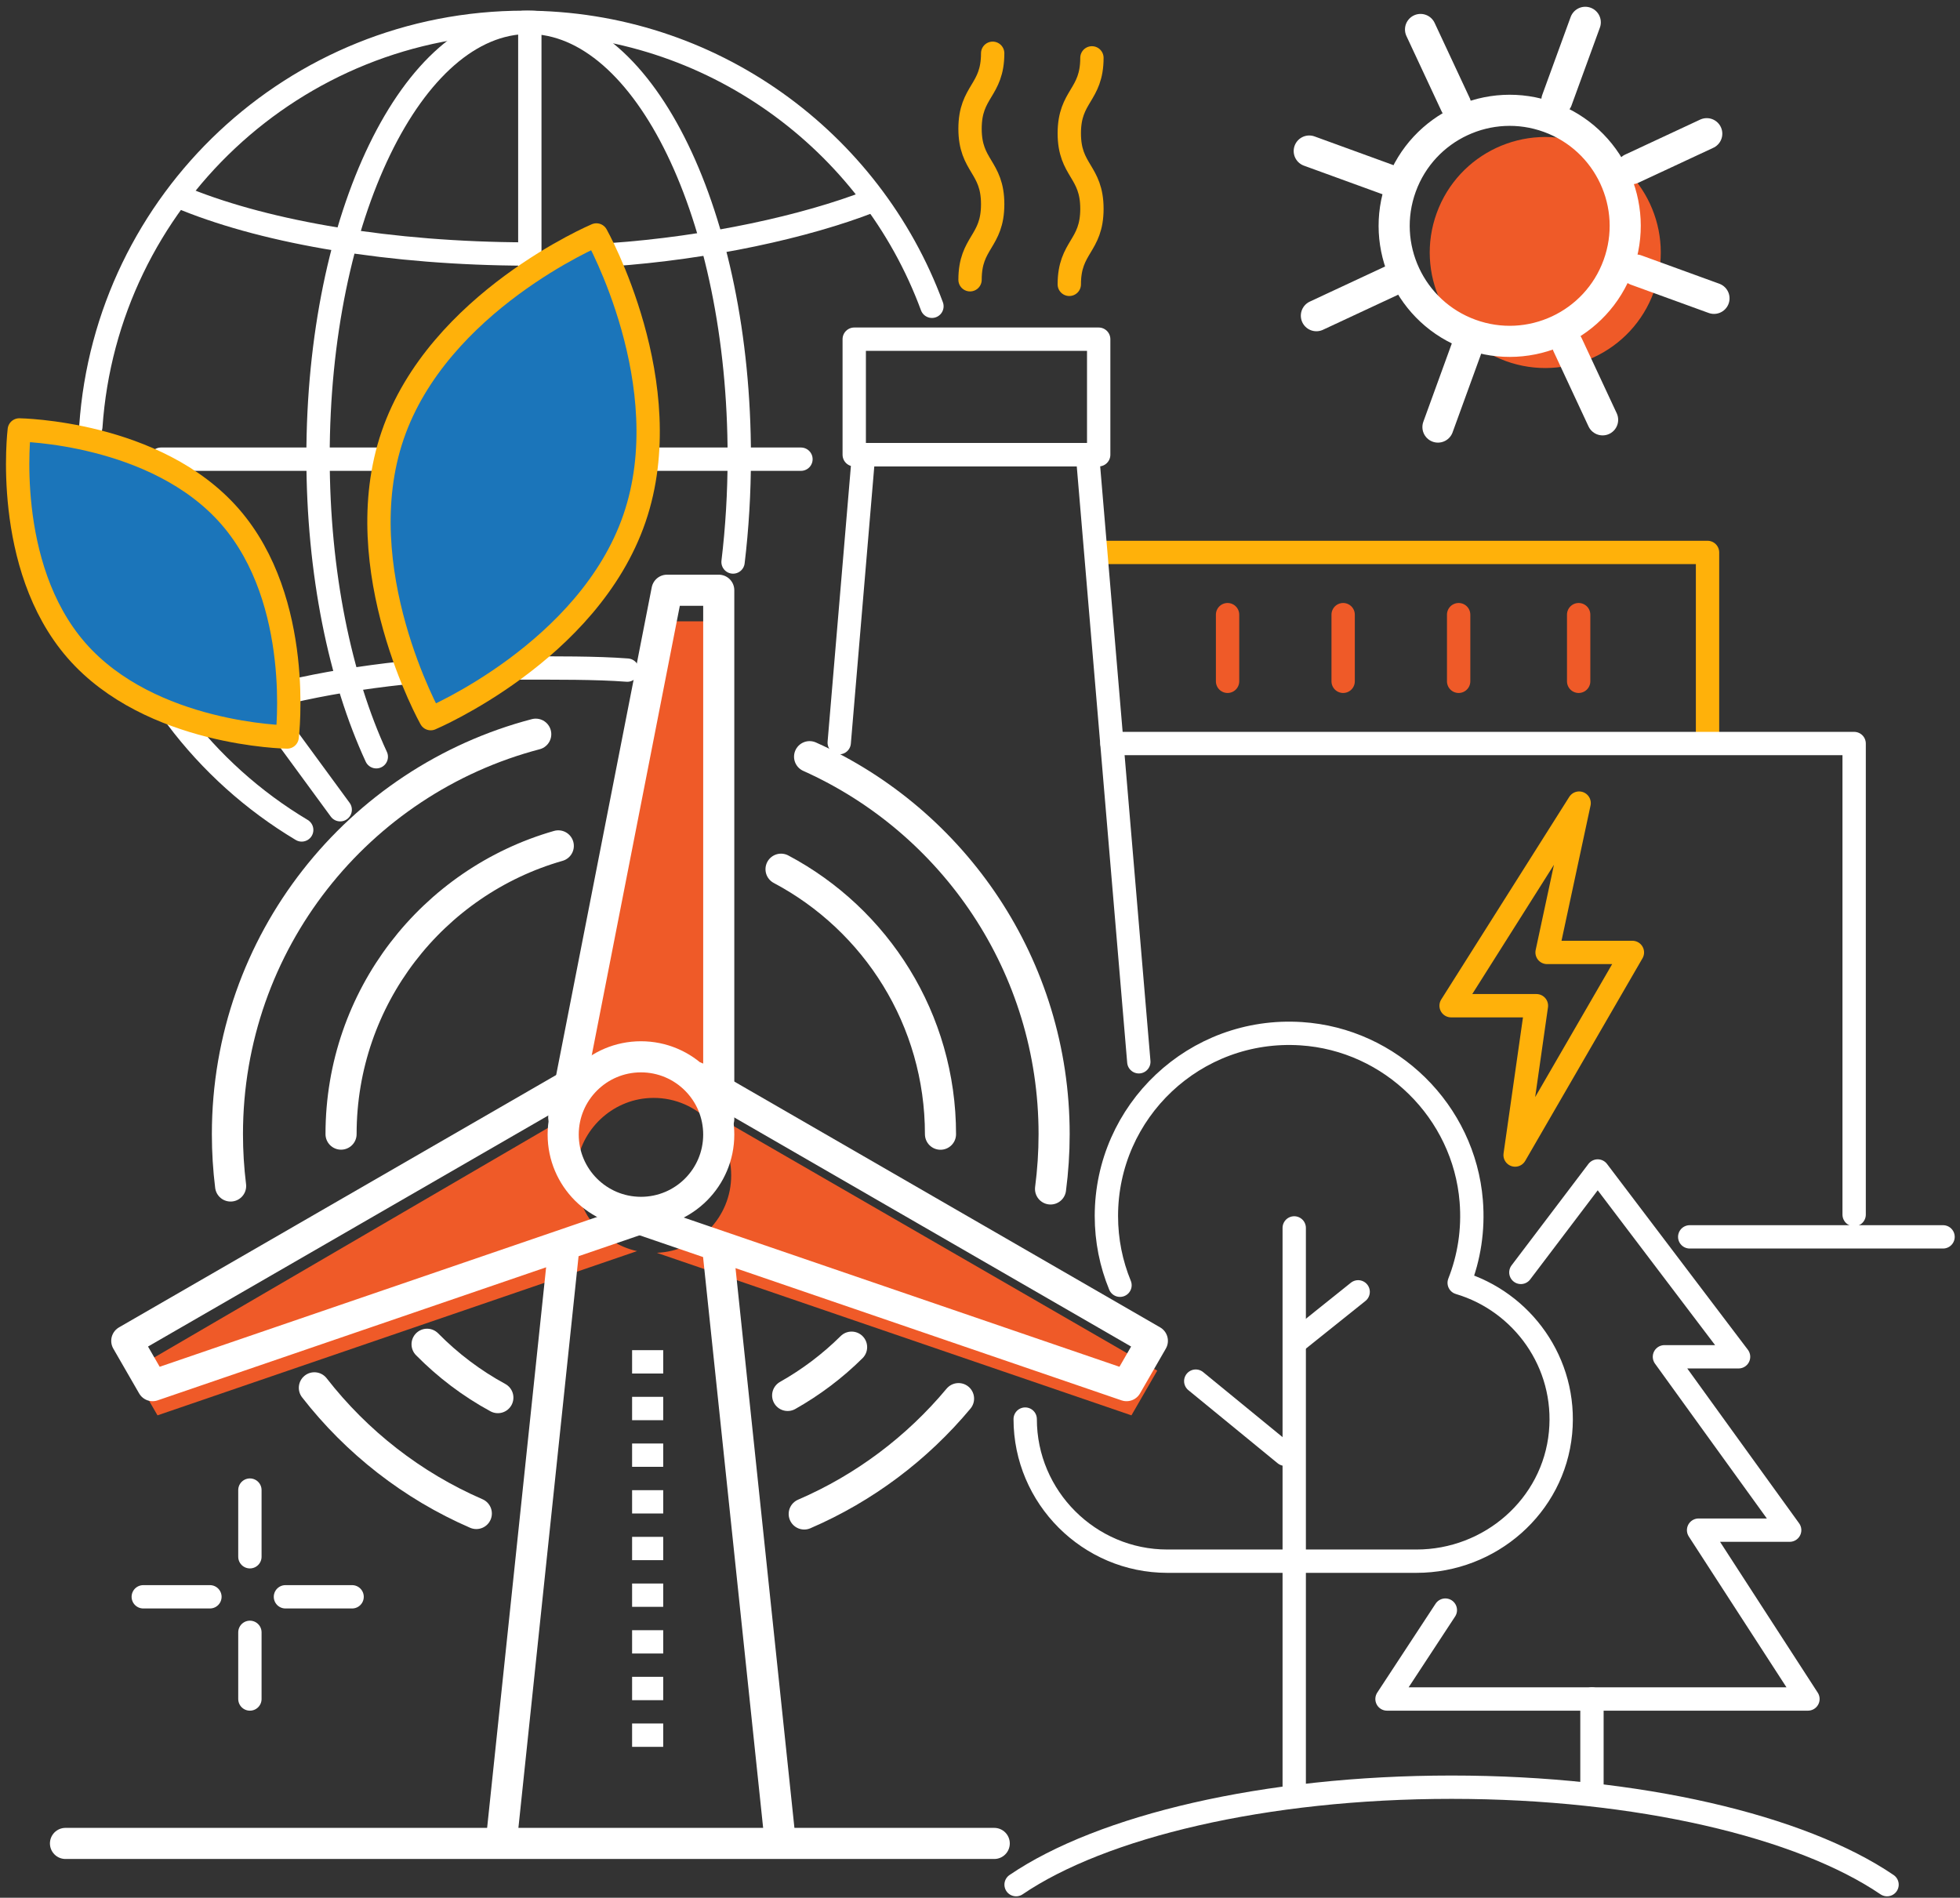 <svg width="252" height="244" viewBox="0 0 252 244" fill="none" xmlns="http://www.w3.org/2000/svg">
<rect x="0" y="0" width="252" height="244" fill="#333333" stroke="none"/>
<g id="Group">
<g id="Group_2">
<path id="Vector" d="M32.13 191.59V200.16" stroke="white" stroke-width="3" stroke-miterlimit="10" stroke-linecap="round" stroke-linejoin="round"/>
<path id="Vector_2" d="M32.13 209.88V218.45" stroke="white" stroke-width="3" stroke-miterlimit="10" stroke-linecap="round" stroke-linejoin="round"/>
<path id="Vector_3" d="M18.42 205.31H26.99" stroke="white" stroke-width="3" stroke-miterlimit="10" stroke-linecap="round" stroke-linejoin="round"/>
<path id="Vector_4" d="M36.7 205.31H45.27" stroke="white" stroke-width="3" stroke-miterlimit="10" stroke-linecap="round" stroke-linejoin="round"/>
</g>
<path id="Vector_5" d="M157.83 79.03V87.6" stroke="#EF5A28" stroke-width="3" stroke-miterlimit="10" stroke-linecap="round" stroke-linejoin="round"/>
<path id="Vector_6" d="M172.69 79.03V87.6" stroke="#EF5A28" stroke-width="3" stroke-miterlimit="10" stroke-linecap="round" stroke-linejoin="round"/>
<path id="Vector_7" d="M187.54 79.03V87.6" stroke="#EF5A28" stroke-width="3" stroke-miterlimit="10" stroke-linecap="round" stroke-linejoin="round"/>
<path id="Vector_8" d="M202.97 79.03V87.6" stroke="#EF5A28" stroke-width="3" stroke-miterlimit="10" stroke-linecap="round" stroke-linejoin="round"/>
<path id="Vector_9" d="M141.26 71.03H219.54V94.46" stroke="#FFB10A" stroke-width="3" stroke-miterlimit="10" stroke-linecap="round" stroke-linejoin="round"/>
<path id="Vector_10" d="M140.39 7.44C140.39 12.29 137.48 12.29 137.48 17.14C137.48 21.99 140.39 21.99 140.39 26.85C140.39 31.7 137.48 31.7 137.48 36.56" stroke="#FFB10A" stroke-width="3" stroke-miterlimit="10" stroke-linecap="round" stroke-linejoin="round"/>
<path id="Vector_11" d="M127.63 6.85C127.63 11.7 124.72 11.7 124.72 16.55C124.72 21.4 127.63 21.4 127.63 26.26C127.63 31.12 124.72 31.11 124.72 35.97" stroke="#FFB10A" stroke-width="3" stroke-miterlimit="10" stroke-linecap="round" stroke-linejoin="round"/>
<path id="Vector_12" d="M142.97 95.6H238.39V156.17" stroke="white" stroke-width="3" stroke-miterlimit="10" stroke-linecap="round" stroke-linejoin="round"/>
<path id="Vector_13" d="M217.25 159.03H249.82" stroke="white" stroke-width="3" stroke-miterlimit="10" stroke-linecap="round" stroke-linejoin="round"/>
<path id="Vector_14" d="M107.9 95.49L111.03 58.46H139.82L146.42 136.52" stroke="white" stroke-width="3" stroke-miterlimit="10" stroke-linecap="round" stroke-linejoin="round"/>
<path id="Vector_15" d="M141.26 43.61H109.83V58.47H141.26V43.61Z" stroke="white" stroke-width="3" stroke-miterlimit="10" stroke-linecap="round" stroke-linejoin="round"/>
<path id="Vector_16" d="M197.54 129.31H186.57L203.03 103.26L198.91 122.46H209.88L194.8 148.51L197.54 129.31Z" stroke="#FFB10A" stroke-width="3" stroke-miterlimit="10" stroke-linecap="round" stroke-linejoin="round"/>
<g id="Group_3">
<path id="Vector_17" d="M242.62 242.32C231.62 234.84 210.67 229.79 186.63 229.79C162.59 229.79 141.64 234.84 130.64 242.32" stroke="white" stroke-width="3" stroke-miterlimit="10" stroke-linecap="round" stroke-linejoin="round"/>
<path id="Vector_18" d="M166.4 157.88V229.88" stroke="white" stroke-width="3" stroke-miterlimit="10" stroke-linecap="round" stroke-linejoin="round"/>
<path id="Vector_19" d="M131.81 182.46C131.81 192.51 140.03 200.73 150.08 200.73H182.12C191.59 200.73 199.74 193.66 200.64 184.23C201.5 175.22 195.7 167.34 187.61 164.94C188.88 161.72 189.46 158.16 189.16 154.43C188.23 142.9 178.83 133.65 167.29 132.91C153.62 132.03 142.25 142.87 142.25 156.35C142.25 159.5 142.87 162.5 144 165.25" stroke="white" stroke-width="3" stroke-miterlimit="10" stroke-linecap="round" stroke-linejoin="round"/>
<path id="Vector_20" d="M153.74 177.58L165.22 186.98" stroke="white" stroke-width="3" stroke-miterlimit="10" stroke-linecap="round" stroke-linejoin="round"/>
<path id="Vector_21" d="M174.62 166.1L166.64 172.49" stroke="white" stroke-width="3" stroke-miterlimit="10" stroke-linecap="round" stroke-linejoin="round"/>
<path id="Vector_22" d="M185.83 207.02L178.33 218.45H232.45L218.39 196.74H230.1L214 174.45H223.53L205.42 150.56L195.54 163.6" stroke="white" stroke-width="3" stroke-miterlimit="10" stroke-linecap="round" stroke-linejoin="round"/>
<path id="Vector_23" d="M204.68 218.45V229.88" stroke="white" stroke-width="3" stroke-miterlimit="10" stroke-linecap="round" stroke-linejoin="round"/>
</g>
<path id="Vector_24" d="M119.82 39.38C111.95 18.07 91.45 2.87 67.4 2.87C37.85 2.87 13.66 25.81 11.68 54.86" stroke="white" stroke-width="3" stroke-miterlimit="10" stroke-linecap="round" stroke-linejoin="round"/>
<path id="Vector_25" d="M22.74 92.28C27.09 98.07 32.55 102.98 38.79 106.71" stroke="white" stroke-width="3" stroke-miterlimit="10" stroke-linecap="round" stroke-linejoin="round"/>
<path id="Vector_26" d="M36.94 94.83L43.74 104.11" stroke="white" stroke-width="3" stroke-miterlimit="10" stroke-linecap="round" stroke-linejoin="round"/>
<g id="Group_4">
<path id="Vector_27" d="M68.12 4.18V34.47" stroke="white" stroke-width="3" stroke-miterlimit="10" stroke-linecap="round" stroke-linejoin="round"/>
<path id="Vector_28" d="M48.7 59.04H20.7" stroke="white" stroke-width="3" stroke-miterlimit="10" stroke-linecap="round" stroke-linejoin="round"/>
<path id="Vector_29" d="M102.98 59.04H83.55" stroke="white" stroke-width="3" stroke-miterlimit="10" stroke-linecap="round" stroke-linejoin="round"/>
<path id="Vector_30" d="M94.25 72.26C94.77 67.93 95.05 63.39 95.05 58.73C95.05 27.88 82.93 2.87 67.97 2.87C53.01 2.87 40.89 27.88 40.89 58.73C40.89 73.69 43.74 87.27 48.38 97.3" stroke="white" stroke-width="3" stroke-miterlimit="10" stroke-linecap="round" stroke-linejoin="round"/>
<path id="Vector_31" d="M51.79 86.53C46.54 87.09 41.61 87.91 37.12 88.95" stroke="white" stroke-width="3" stroke-miterlimit="10" stroke-linecap="round" stroke-linejoin="round"/>
<path id="Vector_32" d="M80.65 86.16C76.65 85.85 71.25 85.89 66.98 85.89" stroke="white" stroke-width="3" stroke-miterlimit="10" stroke-linecap="round" stroke-linejoin="round"/>
<path id="Vector_33" d="M67.7 32.66C50.21 32.61 34.56 29.91 23.98 25.67" stroke="white" stroke-width="3" stroke-miterlimit="10" stroke-linecap="round" stroke-linejoin="round"/>
<path id="Vector_34" d="M111.91 25.89C103.64 29.11 91.15 31.88 78.41 32.76" stroke="white" stroke-width="3" stroke-miterlimit="10" stroke-linecap="round" stroke-linejoin="round"/>
</g>
<path id="Vector_35" d="M9.83 83.63C19.34 94.53 36.92 94.76 36.92 94.76C36.92 94.76 39.08 77.31 29.57 66.41C20.06 55.51 2.48 55.28 2.48 55.28C2.48 55.28 0.32 72.73 9.83 83.63Z" fill="#1B75BA" stroke="#FFB10A" stroke-width="3" stroke-miterlimit="10" stroke-linecap="round" stroke-linejoin="round"/>
<path id="Vector_36" d="M81.58 66.63C75.7 83.81 55.38 92.4 55.38 92.4C55.38 92.4 44.6 73.15 50.48 55.98C56.36 38.8 76.68 30.21 76.68 30.21C76.68 30.21 87.46 49.45 81.58 66.63Z" fill="#1B75BA" stroke="#FFB10A" stroke-width="3" stroke-miterlimit="10" stroke-linecap="round" stroke-linejoin="round"/>
<path id="Vector_37" d="M92.98 144.01V79.89H84.98L72.41 143.88L16.93 176.23L20.25 181.98L81.91 160.86C77.1 159.81 73.58 155.28 74.14 150.04C74.65 145.24 78.67 141.44 83.48 141.18C89.24 140.86 94.01 145.44 94.01 151.13C94.01 156.5 89.76 160.87 84.44 161.08L145.47 181.98L148.79 176.23L92.98 144.01Z" fill="#EF5A28"/>
<path id="Vector_38" d="M8.42 237.02H127.83" stroke="white" stroke-width="4" stroke-miterlimit="10" stroke-linecap="round" stroke-linejoin="round"/>
<path id="Vector_39" d="M64.45 236.84L72.42 161.1" stroke="white" stroke-width="4" stroke-miterlimit="10" stroke-linecap="round" stroke-linejoin="round"/>
<path id="Vector_40" d="M92.35 161.1L100.32 236.84" stroke="white" stroke-width="4" stroke-miterlimit="10" stroke-linecap="round" stroke-linejoin="round"/>
<path id="Vector_41" d="M82.41 155.88C87.933 155.88 92.41 151.403 92.41 145.88C92.41 140.357 87.933 135.88 82.41 135.88C76.887 135.88 72.41 140.357 72.41 145.88C72.41 151.403 76.887 155.88 82.41 155.88Z" stroke="white" stroke-width="4" stroke-miterlimit="10" stroke-linecap="round" stroke-linejoin="round"/>
<path id="Vector_42" d="M92.41 143.88V75.89H85.76L72.48 143.66" stroke="white" stroke-width="4" stroke-miterlimit="10" stroke-linecap="round" stroke-linejoin="round"/>
<path id="Vector_43" d="M74.99 138.52L16.3 172.4L19.62 178.16L84.96 155.78" stroke="white" stroke-width="4" stroke-miterlimit="10" stroke-linecap="round" stroke-linejoin="round"/>
<path id="Vector_44" d="M89.47 138.52L148.16 172.4L144.84 178.16L79.5 155.78" stroke="white" stroke-width="4" stroke-miterlimit="10" stroke-linecap="round" stroke-linejoin="round"/>
<path id="Vector_45" d="M29.65 152.49C29.38 150.31 29.24 148.08 29.24 145.82C29.24 121.13 46.07 100.38 68.88 94.4" stroke="white" stroke-width="4" stroke-miterlimit="10" stroke-linecap="round" stroke-linejoin="round"/>
<path id="Vector_46" d="M61.24 194.6C53.01 191.03 45.86 185.43 40.42 178.44" stroke="white" stroke-width="4" stroke-miterlimit="10" stroke-linecap="round" stroke-linejoin="round"/>
<path id="Vector_47" d="M123.24 179.83C117.92 186.21 111.13 191.33 103.4 194.66" stroke="white" stroke-width="4" stroke-miterlimit="10" stroke-linecap="round" stroke-linejoin="round"/>
<path id="Vector_48" d="M104.09 97.29C122.62 105.59 135.53 124.2 135.53 145.82C135.53 148.21 135.37 150.56 135.07 152.87" stroke="white" stroke-width="4" stroke-miterlimit="10" stroke-linecap="round" stroke-linejoin="round"/>
<path id="Vector_49" d="M100.42 111.76C112.62 118.23 120.92 131.06 120.92 145.83" stroke="white" stroke-width="4" stroke-miterlimit="10" stroke-linecap="round" stroke-linejoin="round"/>
<path id="Vector_50" d="M43.85 145.82C43.85 128.22 55.65 113.37 71.78 108.76" stroke="white" stroke-width="4" stroke-miterlimit="10" stroke-linecap="round" stroke-linejoin="round"/>
<path id="Vector_51" d="M64.01 179.7C60.64 177.87 57.58 175.55 54.91 172.84" stroke="white" stroke-width="4" stroke-miterlimit="10" stroke-linecap="round" stroke-linejoin="round"/>
<path id="Vector_52" d="M109.49 173.21C107.05 175.63 104.28 177.72 101.27 179.42" stroke="white" stroke-width="4" stroke-miterlimit="10" stroke-linecap="round" stroke-linejoin="round"/>
<path id="Vector_53" d="M83.27 173.6V226.73" stroke="white" stroke-width="4" stroke-miterlimit="10" stroke-linejoin="round" stroke-dasharray="3 3"/>
<path id="Vector_54" d="M212.63 37.545C215.435 29.838 211.461 21.317 203.754 18.512C196.047 15.707 187.525 19.681 184.721 27.387C181.916 35.094 185.89 43.616 193.596 46.421C201.303 49.226 209.825 45.252 212.63 37.545Z" fill="#EF5A28"/>
<path id="Vector_55" d="M208.057 34.115C210.862 26.408 206.889 17.887 199.182 15.082C191.475 12.277 182.953 16.251 180.148 23.958C177.344 31.665 181.317 40.186 189.024 42.991C196.731 45.796 205.253 41.822 208.057 34.115Z" stroke="white" stroke-width="4" stroke-miterlimit="10" stroke-linecap="round" stroke-linejoin="round"/>
<path id="Vector_56" d="M178.33 23.06L168.33 19.42" stroke="white" stroke-width="4" stroke-miterlimit="10" stroke-linecap="round" stroke-linejoin="round"/>
<path id="Vector_57" d="M220.37 38.36L210.36 34.72" stroke="white" stroke-width="4" stroke-miterlimit="10" stroke-linecap="round" stroke-linejoin="round"/>
<path id="Vector_58" d="M188.52 44.9L184.88 54.91" stroke="white" stroke-width="4" stroke-miterlimit="10" stroke-linecap="round" stroke-linejoin="round"/>
<path id="Vector_59" d="M203.82 2.87L200.17 12.88" stroke="white" stroke-width="4" stroke-miterlimit="10" stroke-linecap="round" stroke-linejoin="round"/>
<path id="Vector_60" d="M178.9 36.09L169.25 40.59" stroke="white" stroke-width="4" stroke-miterlimit="10" stroke-linecap="round" stroke-linejoin="round"/>
<path id="Vector_61" d="M219.44 17.19L209.79 21.69" stroke="white" stroke-width="4" stroke-miterlimit="10" stroke-linecap="round" stroke-linejoin="round"/>
<path id="Vector_62" d="M201.55 44.33L206.05 53.98" stroke="white" stroke-width="4" stroke-miterlimit="10" stroke-linecap="round" stroke-linejoin="round"/>
<path id="Vector_63" d="M182.64 3.79L187.15 13.45" stroke="white" stroke-width="4" stroke-miterlimit="10" stroke-linecap="round" stroke-linejoin="round"/>
</g>
</svg>
